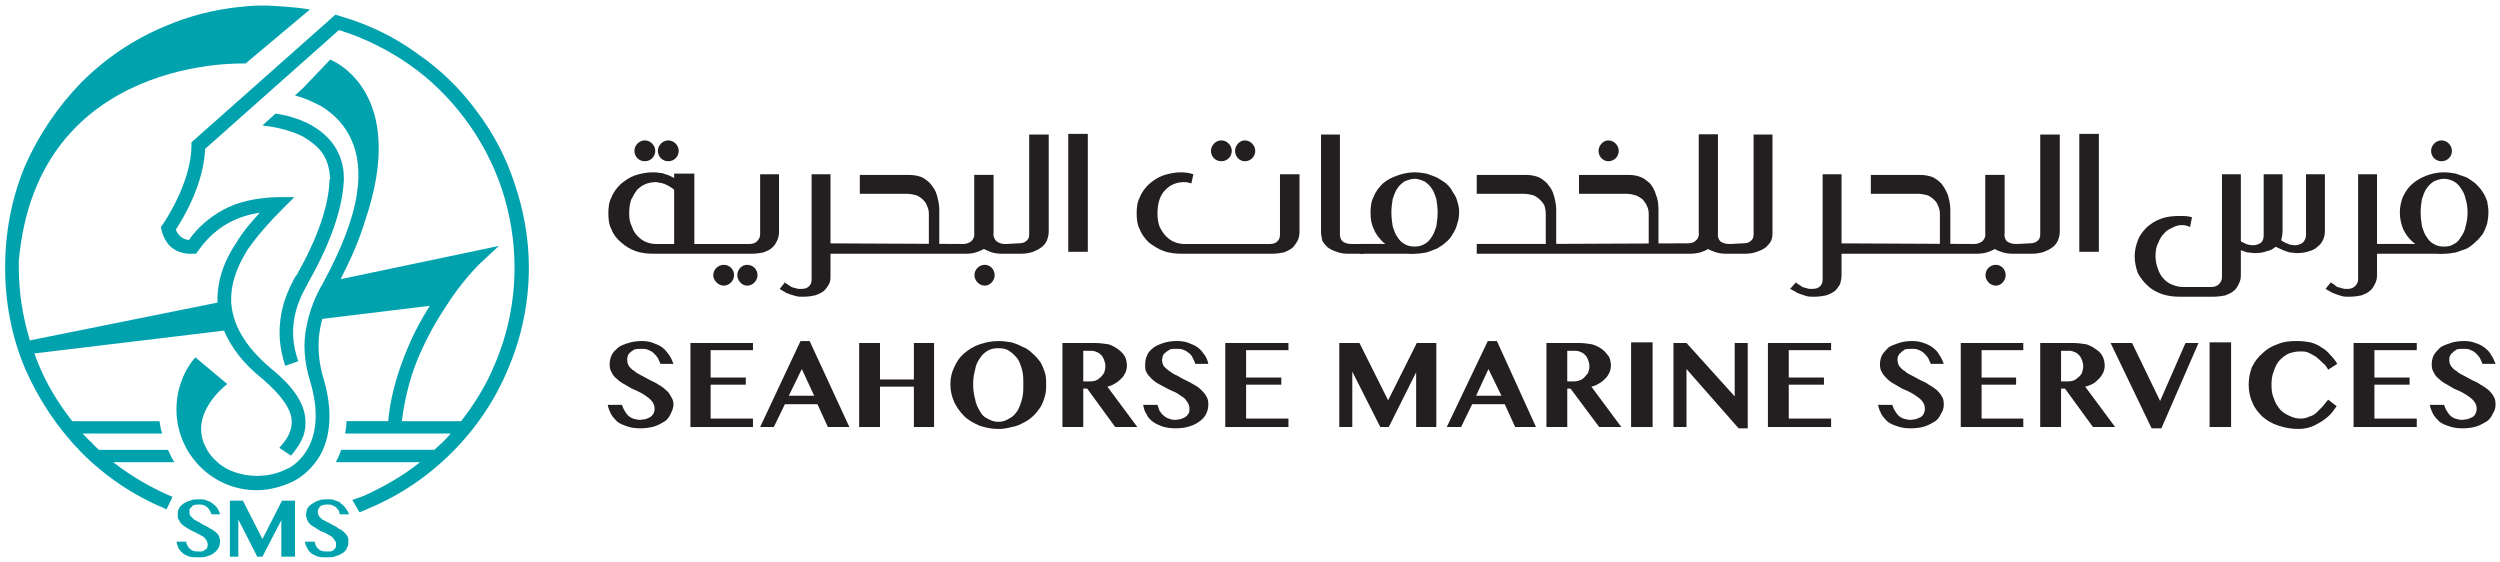 <?xml version="1.0" encoding="utf-8"?>
<!-- Generator: Adobe Illustrator 16.0.0, SVG Export Plug-In . SVG Version: 6.00 Build 0)  -->
<!DOCTYPE svg PUBLIC "-//W3C//DTD SVG 1.1//EN" "http://www.w3.org/Graphics/SVG/1.1/DTD/svg11.dtd">
<svg version="1.1" id="Layer_1" xmlns="http://www.w3.org/2000/svg" xmlns:xlink="http://www.w3.org/1999/xlink" x="0px" y="0px"
	 width="240.004px" height="53.975px" viewBox="0 0 240.004 53.975" enable-background="new 0 0 240.004 53.975"
	 xml:space="preserve">
<g>
	<g>
		<path fill="#231F20" d="M61.467,41.12c-0.5,0-0.938-0.063-1.251-0.188c-0.376-0.124-0.688-0.249-0.938-0.437
			c-0.25-0.251-0.438-0.438-0.625-0.752c-0.125-0.25-0.25-0.562-0.313-0.875h1.375c0.063,0.188,0.125,0.376,0.251,0.563
			c0.063,0.124,0.188,0.312,0.313,0.438c0.125,0.125,0.313,0.25,0.5,0.313c0.188,0.063,0.438,0.125,0.688,0.125
			c0.125,0,0.313-0.063,0.5-0.063c0.125-0.063,0.313-0.125,0.438-0.188s0.188-0.188,0.313-0.313
			c0.063-0.125,0.125-0.312,0.125-0.499c0-0.251-0.063-0.438-0.188-0.626s-0.313-0.376-0.5-0.501s-0.438-0.312-0.688-0.437
			c-0.251-0.126-0.5-0.251-0.813-0.376c-0.251-0.125-0.501-0.313-0.752-0.438c-0.25-0.124-0.5-0.313-0.688-0.5
			c-0.25-0.188-0.375-0.376-0.5-0.626c-0.125-0.188-0.188-0.437-0.188-0.75c0-0.313,0.063-0.626,0.188-0.876
			c0.125-0.313,0.375-0.5,0.625-0.75c0.251-0.188,0.563-0.313,1-0.438c0.376-0.125,0.814-0.188,1.314-0.188
			c0.375,0,0.75,0.063,1.063,0.188c0.313,0.126,0.625,0.251,0.876,0.438s0.438,0.437,0.626,0.688
			c0.188,0.25,0.313,0.563,0.438,0.876h-1.251c-0.063-0.188-0.187-0.375-0.25-0.563c-0.125-0.188-0.251-0.313-0.376-0.438
			c-0.125-0.126-0.313-0.251-0.5-0.313c-0.188-0.125-0.438-0.125-0.688-0.125s-0.5,0-0.688,0.063
			c-0.188,0.124-0.313,0.188-0.438,0.312c-0.063,0.063-0.188,0.188-0.188,0.313c-0.063,0.125-0.063,0.25-0.063,0.376
			c0,0.25,0.063,0.438,0.188,0.624c0.125,0.127,0.251,0.313,0.501,0.438c0.188,0.188,0.438,0.313,0.688,0.438
			c0.25,0.126,0.563,0.313,0.813,0.438c0.25,0.124,0.563,0.251,0.814,0.437c0.249,0.126,0.5,0.313,0.688,0.501
			c0.25,0.188,0.375,0.376,0.5,0.625c0.125,0.188,0.25,0.438,0.25,0.751c0,0.313-0.125,0.626-0.25,0.875
			c-0.125,0.313-0.313,0.563-0.563,0.752c-0.313,0.187-0.625,0.375-1.002,0.499C62.405,41.057,61.967,41.12,61.467,41.12z"/>
		<polygon fill="#231F20" points="72.286,32.927 72.286,33.616 68.221,33.616 68.221,36.243 71.598,36.243 71.598,36.929 
			68.221,36.929 68.221,40.182 72.286,40.182 72.286,40.995 66.283,40.995 66.283,32.927 		"/>
		<path fill="#231F20" d="M77.727,32.74l3.814,8.255h-2.063l-1.002-2.188h-3.126l-1.063,2.188h-1.313l3.876-8.255H77.727z
			 M75.726,37.993h2.438l-1.188-2.563L75.726,37.993z"/>
		<polygon fill="#231F20" points="84.482,37.118 84.482,40.995 82.481,40.995 82.481,32.927 84.482,32.927 84.482,36.43 
			87.733,36.43 87.733,32.927 89.672,32.927 89.672,40.995 87.733,40.995 87.733,37.118 		"/>
		<path fill="#231F20" d="M95.864,41.182c-0.688,0-1.251-0.125-1.813-0.312c-0.563-0.251-1.063-0.501-1.501-0.938
			c-0.375-0.376-0.688-0.813-0.938-1.313c-0.25-0.563-0.374-1.126-0.374-1.751c0-0.563,0.124-1.126,0.374-1.625
			c0.251-0.563,0.563-1.002,0.938-1.314c0.438-0.375,0.938-0.688,1.501-0.875c0.563-0.188,1.126-0.313,1.813-0.313
			c0.438,0,0.813,0.063,1.252,0.125c0.374,0.125,0.749,0.251,1.063,0.438c0.375,0.125,0.688,0.374,0.938,0.625
			c0.313,0.25,0.5,0.5,0.75,0.813c0.188,0.313,0.313,0.624,0.438,1c0.126,0.376,0.126,0.751,0.126,1.126
			c0,0.438,0,0.813-0.126,1.188c-0.124,0.438-0.25,0.751-0.438,1.064c-0.25,0.313-0.438,0.624-0.75,0.875
			c-0.25,0.25-0.563,0.438-0.938,0.625c-0.313,0.188-0.688,0.313-1.063,0.375C96.676,41.12,96.301,41.182,95.864,41.182z
			 M95.864,40.496c0.375,0,0.75-0.126,1.001-0.313c0.312-0.125,0.563-0.375,0.813-0.75c0.187-0.313,0.313-0.688,0.438-1.126
			s0.125-0.876,0.125-1.438c0-0.5,0-0.938-0.125-1.376s-0.251-0.813-0.438-1.063c-0.251-0.313-0.502-0.563-0.813-0.751
			c-0.251-0.187-0.626-0.249-1.001-0.249c-0.438,0-0.75,0.063-1.063,0.249c-0.313,0.188-0.564,0.438-0.751,0.751
			c-0.188,0.251-0.376,0.626-0.438,1.063c-0.124,0.438-0.187,0.876-0.187,1.376c0,0.563,0.063,1.001,0.187,1.438
			c0.063,0.438,0.251,0.813,0.438,1.126c0.187,0.375,0.438,0.625,0.751,0.75C95.114,40.37,95.426,40.496,95.864,40.496z"/>
		<path fill="#231F20" d="M101.993,32.927h3.064c0.5,0,0.938,0.063,1.377,0.126c0.374,0.125,0.687,0.313,0.938,0.5
			c0.25,0.188,0.5,0.438,0.625,0.688s0.188,0.563,0.188,0.875c0,0.25-0.063,0.438-0.125,0.626c-0.125,0.25-0.25,0.438-0.375,0.563
			c-0.188,0.188-0.375,0.374-0.625,0.5c-0.188,0.124-0.438,0.25-0.751,0.313l2.876,3.877h-2.125l-2.689-3.689h-0.376v3.689h-2.001
			V32.927z M103.994,36.617h0.438c0.25,0,0.438,0,0.688-0.063c0.188-0.062,0.375-0.187,0.5-0.312
			c0.188-0.125,0.25-0.313,0.376-0.438c0.062-0.188,0.124-0.438,0.124-0.626c0-0.249-0.063-0.437-0.124-0.624
			c-0.063-0.126-0.126-0.313-0.251-0.438s-0.25-0.251-0.438-0.313c-0.125-0.061-0.313-0.125-0.5-0.125h-0.813V36.617z"/>
		<path fill="#231F20" d="M112.874,41.12c-0.5,0-0.938-0.063-1.313-0.188c-0.313-0.124-0.625-0.249-0.875-0.437
			c-0.313-0.251-0.5-0.438-0.626-0.752c-0.188-0.25-0.25-0.562-0.313-0.875h1.376c0.063,0.188,0.125,0.376,0.188,0.563
			c0.125,0.124,0.188,0.312,0.375,0.438c0.125,0.125,0.313,0.25,0.501,0.313c0.187,0.063,0.375,0.125,0.625,0.125
			c0.188,0,0.376-0.063,0.501-0.063c0.188-0.063,0.313-0.125,0.438-0.188s0.25-0.188,0.313-0.313
			c0.125-0.125,0.125-0.312,0.125-0.499c0-0.251-0.063-0.438-0.188-0.626s-0.25-0.376-0.438-0.501
			c-0.249-0.125-0.438-0.312-0.688-0.437c-0.312-0.126-0.563-0.251-0.812-0.376c-0.251-0.125-0.563-0.313-0.813-0.438
			c-0.25-0.124-0.5-0.313-0.688-0.5c-0.188-0.188-0.375-0.376-0.501-0.626c-0.124-0.188-0.124-0.437-0.124-0.75
			c0-0.313,0.063-0.626,0.187-0.876c0.125-0.313,0.313-0.5,0.626-0.75c0.25-0.188,0.563-0.313,0.938-0.438
			c0.376-0.125,0.813-0.188,1.313-0.188c0.438,0,0.813,0.063,1.126,0.188c0.313,0.126,0.625,0.251,0.875,0.438
			s0.438,0.437,0.626,0.688c0.188,0.25,0.312,0.563,0.375,0.876h-1.251c-0.063-0.188-0.125-0.375-0.25-0.563
			c-0.063-0.188-0.188-0.313-0.313-0.438c-0.188-0.126-0.313-0.251-0.5-0.313c-0.25-0.125-0.438-0.125-0.751-0.125
			c-0.25,0-0.438,0-0.626,0.063c-0.187,0.124-0.313,0.188-0.438,0.312c-0.125,0.063-0.188,0.188-0.25,0.313
			c0,0.125-0.063,0.25-0.063,0.376c0,0.25,0.063,0.438,0.188,0.624c0.125,0.127,0.313,0.313,0.5,0.438
			c0.251,0.188,0.438,0.313,0.751,0.438c0.251,0.126,0.501,0.313,0.813,0.438c0.25,0.124,0.5,0.251,0.813,0.437
			c0.25,0.126,0.5,0.313,0.688,0.501c0.188,0.188,0.376,0.376,0.502,0.625c0.123,0.188,0.187,0.438,0.187,0.751
			c0,0.313-0.063,0.626-0.187,0.875c-0.126,0.313-0.377,0.563-0.627,0.752c-0.25,0.187-0.563,0.375-1,0.499
			C113.813,41.057,113.375,41.12,112.874,41.12z"/>
		<polygon fill="#231F20" points="123.694,32.927 123.694,33.616 119.628,33.616 119.628,36.243 123.006,36.243 123.006,36.929 
			119.628,36.929 119.628,40.182 123.694,40.182 123.694,40.995 117.627,40.995 117.627,32.927 		"/>
		<polygon fill="#231F20" points="128.573,32.927 130.51,32.927 133.262,38.431 136.014,32.927 137.89,32.927 137.89,40.995 
			135.952,40.995 135.952,35.742 133.325,40.995 132.512,40.995 129.823,35.679 129.823,40.995 128.573,40.995 		"/>
		<path fill="#231F20" d="M143.707,32.74l3.752,8.255h-2.001l-1-2.188h-3.127l-1.064,2.188h-1.375l3.939-8.255H143.707z
			 M141.706,37.993h2.438l-1.251-2.563L141.706,37.993z"/>
		<path fill="#231F20" d="M148.459,32.927h3.063c0.501,0,0.939,0.063,1.313,0.126c0.438,0.125,0.752,0.313,1.002,0.5
			c0.25,0.188,0.438,0.438,0.625,0.688c0.125,0.25,0.188,0.563,0.188,0.875c0,0.25-0.063,0.438-0.125,0.626
			c-0.126,0.25-0.249,0.438-0.375,0.563c-0.188,0.188-0.375,0.374-0.626,0.5c-0.188,0.124-0.438,0.25-0.751,0.313l2.877,3.877
			h-2.126l-2.751-3.689h-0.313v3.689h-2.001V32.927z M150.46,36.617h0.438c0.25,0,0.437,0,0.624-0.063
			c0.251-0.062,0.438-0.187,0.563-0.312s0.251-0.313,0.376-0.438c0.063-0.188,0.125-0.438,0.125-0.626
			c0-0.249-0.063-0.437-0.125-0.624c-0.063-0.126-0.125-0.313-0.251-0.438c-0.125-0.125-0.25-0.251-0.438-0.313
			c-0.125-0.061-0.312-0.125-0.5-0.125h-0.813V36.617z"/>
		<rect x="156.589" y="32.865" fill="#231F20" width="2.063" height="8.13"/>
		<polygon fill="#231F20" points="160.655,32.927 161.906,32.927 166.534,38.055 166.534,32.927 167.785,32.927 167.785,41.12 
			166.909,41.12 161.906,35.429 161.906,40.995 160.655,40.995 		"/>
		<polygon fill="#231F20" points="175.789,32.927 175.789,33.616 171.724,33.616 171.724,36.243 175.102,36.243 175.102,36.929 
			171.724,36.929 171.724,40.182 175.789,40.182 175.789,40.995 169.723,40.995 169.723,32.927 		"/>
		<path fill="#231F20" d="M183.419,41.12c-0.5,0-0.876-0.063-1.251-0.188c-0.374-0.124-0.688-0.249-0.938-0.437
			c-0.251-0.251-0.438-0.438-0.626-0.752c-0.125-0.25-0.249-0.562-0.312-0.875h1.374c0.063,0.188,0.127,0.376,0.251,0.563
			c0.062,0.124,0.188,0.312,0.313,0.438c0.125,0.125,0.313,0.25,0.501,0.313c0.188,0.063,0.437,0.125,0.688,0.125
			c0.188,0,0.313-0.063,0.5-0.063c0.126-0.063,0.313-0.125,0.438-0.188s0.249-0.188,0.312-0.313
			c0.063-0.125,0.125-0.312,0.125-0.499c0-0.251-0.063-0.438-0.188-0.626c-0.124-0.188-0.312-0.376-0.5-0.501
			c-0.188-0.125-0.438-0.312-0.688-0.437c-0.251-0.126-0.5-0.251-0.813-0.376c-0.25-0.125-0.5-0.313-0.75-0.438
			c-0.25-0.124-0.5-0.313-0.688-0.5c-0.188-0.188-0.376-0.376-0.501-0.626c-0.125-0.188-0.188-0.437-0.188-0.75
			c0-0.313,0.063-0.626,0.188-0.876c0.188-0.313,0.375-0.5,0.626-0.75c0.25-0.188,0.625-0.313,1-0.438
			c0.376-0.125,0.813-0.188,1.313-0.188c0.376,0,0.751,0.063,1.063,0.188c0.376,0.126,0.626,0.251,0.877,0.438
			c0.25,0.188,0.499,0.437,0.624,0.688c0.188,0.25,0.313,0.563,0.438,0.876h-1.251c-0.063-0.188-0.188-0.375-0.25-0.563
			c-0.125-0.188-0.25-0.313-0.376-0.438c-0.125-0.126-0.312-0.251-0.499-0.313c-0.188-0.125-0.438-0.125-0.688-0.125
			c-0.251,0-0.5,0-0.688,0.063c-0.125,0.124-0.313,0.188-0.375,0.312c-0.126,0.063-0.188,0.188-0.251,0.313s-0.063,0.25-0.063,0.376
			c0,0.25,0.063,0.438,0.188,0.624c0.126,0.127,0.25,0.313,0.501,0.438c0.188,0.188,0.437,0.313,0.688,0.438
			c0.25,0.126,0.563,0.313,0.813,0.438c0.312,0.124,0.563,0.251,0.813,0.437c0.25,0.126,0.5,0.313,0.751,0.501
			c0.187,0.188,0.374,0.376,0.5,0.625c0.125,0.188,0.188,0.438,0.188,0.751c0,0.313-0.063,0.626-0.25,0.875
			c-0.126,0.313-0.313,0.563-0.563,0.752c-0.313,0.187-0.626,0.375-1.002,0.499C184.42,41.057,183.919,41.12,183.419,41.12z"/>
		<polygon fill="#231F20" points="194.239,32.927 194.239,33.616 190.237,33.616 190.237,36.243 193.55,36.243 193.55,36.929 
			190.237,36.929 190.237,40.182 194.239,40.182 194.239,40.995 188.235,40.995 188.235,32.927 		"/>
		<path fill="#231F20" d="M195.865,32.927h3.063c0.501,0,1.002,0.063,1.376,0.126c0.376,0.125,0.688,0.313,0.939,0.5
			c0.313,0.188,0.499,0.438,0.624,0.688c0.126,0.25,0.188,0.563,0.188,0.875c0,0.25-0.063,0.438-0.126,0.626
			c-0.125,0.25-0.249,0.438-0.374,0.563c-0.188,0.188-0.375,0.374-0.563,0.5c-0.25,0.124-0.499,0.25-0.813,0.313l2.877,3.877h-2.127
			l-2.689-3.689h-0.375v3.689h-2.001V32.927z M197.866,36.617h0.438c0.25,0,0.438,0,0.688-0.063
			c0.187-0.062,0.374-0.187,0.499-0.312c0.188-0.125,0.313-0.313,0.376-0.438c0.063-0.188,0.125-0.438,0.125-0.626
			c0-0.249-0.063-0.437-0.125-0.624c-0.063-0.126-0.126-0.313-0.251-0.438s-0.25-0.251-0.438-0.313
			c-0.124-0.061-0.313-0.125-0.5-0.125h-0.813V36.617z"/>
		<polygon fill="#231F20" points="204.682,32.927 207.373,38.494 209.811,32.927 211.062,32.927 207.498,41.12 206.559,41.12 
			202.619,32.927 		"/>
		<rect x="212.125" y="32.865" fill="#231F20" width="2.064" height="8.13"/>
		<path fill="#231F20" d="M218.066,36.929c0,0.563,0.063,1.002,0.251,1.377c0.125,0.438,0.375,0.75,0.626,1.063
			c0.25,0.249,0.562,0.438,0.875,0.563c0.375,0.188,0.688,0.25,1.063,0.25c0.313,0,0.563-0.063,0.813-0.188
			c0.249-0.063,0.5-0.188,0.688-0.376c0.188-0.187,0.375-0.374,0.563-0.563c0.188-0.25,0.375-0.438,0.563-0.688l0.812,0.625
			c-0.188,0.251-0.375,0.563-0.625,0.813c-0.251,0.25-0.563,0.5-0.876,0.688c-0.313,0.188-0.625,0.375-1,0.499
			c-0.375,0.125-0.751,0.188-1.189,0.188c-0.687,0-1.313-0.125-1.875-0.312c-0.626-0.188-1.127-0.501-1.563-0.876
			c-0.375-0.376-0.751-0.813-0.938-1.313c-0.251-0.501-0.376-1.126-0.376-1.752c0-0.624,0.125-1.188,0.313-1.687
			c0.249-0.501,0.562-0.939,1-1.314c0.374-0.375,0.875-0.688,1.438-0.875c0.563-0.251,1.188-0.313,1.877-0.313
			c0.499,0,0.938,0.063,1.313,0.125c0.375,0.125,0.75,0.251,1.063,0.501c0.313,0.188,0.562,0.374,0.813,0.688
			c0.25,0.25,0.5,0.563,0.688,0.876l-0.875,0.563c-0.127-0.249-0.313-0.5-0.563-0.688c-0.188-0.188-0.376-0.376-0.626-0.563
			c-0.188-0.125-0.438-0.25-0.688-0.376c-0.25-0.125-0.501-0.125-0.813-0.125c-0.376,0-0.688,0.063-1.063,0.188
			c-0.313,0.125-0.626,0.375-0.875,0.626c-0.25,0.25-0.438,0.624-0.563,1C218.128,35.992,218.066,36.43,218.066,36.929z"/>
		<polygon fill="#231F20" points="232.013,32.927 232.013,33.616 227.947,33.616 227.947,36.243 231.325,36.243 231.325,36.929 
			227.947,36.929 227.947,40.182 232.013,40.182 232.013,40.995 225.947,40.995 225.947,32.927 		"/>
		<path fill="#231F20" d="M236.391,41.12c-0.501,0-0.876-0.063-1.252-0.188c-0.376-0.124-0.688-0.249-0.938-0.437
			c-0.25-0.251-0.438-0.438-0.626-0.752c-0.124-0.25-0.249-0.562-0.312-0.875h1.375c0.063,0.188,0.124,0.376,0.251,0.563
			c0.063,0.124,0.187,0.312,0.312,0.438c0.125,0.125,0.313,0.25,0.501,0.313s0.438,0.125,0.688,0.125
			c0.124,0,0.312-0.063,0.499-0.063c0.126-0.063,0.313-0.125,0.438-0.188s0.25-0.188,0.313-0.313
			c0.063-0.125,0.123-0.312,0.123-0.499c0-0.251-0.061-0.438-0.187-0.626c-0.125-0.188-0.313-0.376-0.5-0.501
			c-0.188-0.125-0.438-0.312-0.688-0.437c-0.25-0.126-0.501-0.251-0.813-0.376c-0.251-0.125-0.501-0.313-0.75-0.438
			c-0.251-0.124-0.501-0.313-0.688-0.5c-0.251-0.188-0.376-0.376-0.501-0.626c-0.124-0.188-0.187-0.437-0.187-0.75
			c0-0.313,0.063-0.626,0.187-0.876c0.188-0.313,0.376-0.5,0.626-0.75c0.25-0.188,0.626-0.313,1-0.438
			c0.376-0.125,0.813-0.188,1.313-0.188c0.375,0,0.751,0.063,1.064,0.188c0.374,0.126,0.624,0.251,0.875,0.438
			c0.25,0.188,0.5,0.437,0.626,0.688c0.186,0.25,0.312,0.563,0.437,0.876h-1.251c-0.063-0.188-0.188-0.375-0.25-0.563
			c-0.125-0.188-0.249-0.313-0.374-0.438c-0.126-0.126-0.313-0.251-0.501-0.313c-0.188-0.125-0.438-0.125-0.688-0.125
			c-0.251,0-0.5,0-0.688,0.063c-0.125,0.124-0.313,0.188-0.375,0.312c-0.126,0.063-0.188,0.188-0.251,0.313s-0.063,0.25-0.063,0.376
			c0,0.25,0.063,0.438,0.188,0.624c0.126,0.127,0.251,0.313,0.501,0.438c0.188,0.188,0.437,0.313,0.688,0.438
			c0.25,0.126,0.563,0.313,0.813,0.438c0.313,0.124,0.563,0.251,0.813,0.437c0.25,0.126,0.501,0.313,0.751,0.501
			c0.188,0.188,0.376,0.376,0.5,0.625c0.125,0.188,0.188,0.438,0.188,0.751c0,0.313-0.063,0.626-0.251,0.875
			c-0.123,0.313-0.312,0.563-0.562,0.752c-0.313,0.187-0.626,0.375-1.002,0.499C237.391,41.057,236.89,41.12,236.391,41.12z"/>
		<path fill="#231F20" d="M186.233,23.485v-2.939c0-0.313-0.063-0.563-0.188-0.814c-0.063-0.25-0.249-0.437-0.437-0.624
			c-0.188-0.125-0.376-0.313-0.626-0.376c-0.251-0.063-0.563-0.125-0.813-0.125h-4.565v-1.813h4.754c0.374,0,0.75,0.063,1.125,0.188
			c0.313,0.125,0.625,0.375,0.876,0.626c0.25,0.312,0.438,0.624,0.625,1.063c0.126,0.438,0.251,0.938,0.251,1.438v3.378H186.233z"/>
		<path fill="#231F20" d="M158.279,23.485v-2.939c0-0.313-0.063-0.563-0.188-0.814c-0.124-0.25-0.25-0.437-0.438-0.624
			c-0.188-0.125-0.438-0.313-0.688-0.376c-0.25-0.063-0.501-0.125-0.813-0.125h-4.565v-1.813h4.816c0.375,0,0.749,0.063,1.063,0.188
			c0.375,0.125,0.625,0.375,0.938,0.626c0.249,0.312,0.438,0.624,0.563,1.063c0.188,0.438,0.25,0.938,0.25,1.438v3.378H158.279z"/>
		<path fill="#231F20" d="M148.397,23.485v-2.939c0-0.313-0.063-0.563-0.125-0.814c-0.125-0.25-0.313-0.437-0.5-0.624
			c-0.188-0.125-0.375-0.313-0.625-0.376c-0.251-0.063-0.563-0.125-0.813-0.125h-4.565v-1.813h4.754c0.374,0,0.75,0.063,1.125,0.188
			c0.313,0.125,0.625,0.375,0.875,0.626c0.25,0.312,0.5,0.624,0.625,1.063s0.251,0.938,0.251,1.438v3.378H148.397z"/>
		<rect x="199.617" y="12.853" fill="#231F20" width="1.877" height="11.319"/>
		<path fill="#231F20" d="M234.639,24.36c-0.625,0-1.188-0.125-1.688-0.313c-0.5-0.188-0.938-0.499-1.313-0.813
			c-0.438-0.375-0.688-0.751-0.938-1.25c-0.187-0.501-0.312-1.002-0.312-1.564s0.125-1.125,0.312-1.563
			c0.251-0.5,0.501-0.876,0.938-1.25c0.376-0.313,0.813-0.563,1.313-0.751c0.501-0.188,1.063-0.313,1.688-0.313
			c0.375,0,0.75,0.063,1.126,0.125c0.376,0.126,0.688,0.251,1.063,0.376c0.313,0.188,0.563,0.376,0.814,0.563
			c0.25,0.249,0.499,0.5,0.687,0.813c0.188,0.25,0.313,0.563,0.438,0.876c0.063,0.375,0.125,0.688,0.125,1.063
			c0,0.438-0.063,0.813-0.125,1.126c-0.125,0.375-0.25,0.688-0.438,1c-0.188,0.251-0.437,0.563-0.687,0.751
			c-0.251,0.251-0.501,0.438-0.814,0.625c-0.375,0.125-0.687,0.25-1.063,0.376C235.389,24.297,235.014,24.36,234.639,24.36z
			 M234.639,23.671c0.375,0,0.688-0.062,0.938-0.25c0.313-0.124,0.5-0.375,0.687-0.688c0.188-0.251,0.376-0.625,0.438-1.001
			c0.125-0.438,0.188-0.876,0.188-1.313c0-0.5-0.063-0.938-0.188-1.313c-0.063-0.376-0.25-0.751-0.438-1.001
			c-0.187-0.313-0.374-0.5-0.687-0.688c-0.251-0.126-0.563-0.251-0.938-0.251s-0.688,0.125-1.001,0.251
			c-0.249,0.188-0.5,0.375-0.688,0.688c-0.188,0.25-0.313,0.625-0.438,1.001c-0.063,0.374-0.126,0.813-0.126,1.313
			c0,0.438,0.063,0.876,0.126,1.313c0.125,0.376,0.25,0.75,0.438,1.001c0.188,0.313,0.438,0.563,0.688,0.688
			C233.952,23.61,234.264,23.671,234.639,23.671z"/>
		<path fill="#231F20" d="M226.383,16.729h1.814v9.695c0,0.312-0.063,0.562-0.188,0.813c-0.125,0.25-0.25,0.5-0.499,0.688
			c-0.188,0.187-0.501,0.312-0.813,0.437c-0.313,0.063-0.75,0.125-1.188,0.125c-0.25,0-0.501,0-0.688-0.063
			c-0.187-0.063-0.437-0.125-0.563-0.188c-0.188-0.063-0.375-0.125-0.563-0.249c-0.124-0.063-0.313-0.189-0.438-0.251l0.5-0.626
			c0.063,0.063,0.188,0.126,0.313,0.188c0.063,0.063,0.188,0.188,0.313,0.25c0.188,0.063,0.313,0.063,0.437,0.125
			c0.188,0.063,0.313,0.063,0.501,0.063c0.313,0,0.563-0.063,0.751-0.25c0.187-0.188,0.312-0.376,0.312-0.688V16.729z"/>
		<path fill="#231F20" d="M174.976,16.729h1.814v9.695c0,0.312-0.063,0.562-0.125,0.813c-0.126,0.25-0.313,0.5-0.501,0.688
			c-0.251,0.187-0.5,0.312-0.875,0.437c-0.313,0.063-0.688,0.125-1.126,0.125c-0.25,0-0.501,0-0.751-0.063
			c-0.188-0.063-0.374-0.125-0.563-0.188c-0.188-0.063-0.375-0.125-0.5-0.249c-0.188-0.063-0.313-0.189-0.501-0.251l0.563-0.626
			c0.063,0.063,0.125,0.126,0.25,0.188s0.251,0.188,0.376,0.25c0.124,0.063,0.249,0.063,0.437,0.125
			c0.126,0.063,0.313,0.063,0.438,0.063c0.375,0,0.626-0.063,0.813-0.25c0.188-0.188,0.25-0.376,0.25-0.688V16.729z"/>
		<path fill="#231F20" d="M221.381,16.729h1.813v5.442c0,0.312-0.063,0.625-0.188,0.875c-0.125,0.251-0.251,0.438-0.501,0.625
			c-0.188,0.188-0.499,0.375-0.813,0.438c-0.313,0.126-0.751,0.188-1.188,0.188c-0.251,0-0.501-0.063-0.688-0.063
			c-0.188-0.063-0.438-0.126-0.563-0.188c-0.188-0.063-0.375-0.188-0.563-0.25c-0.125-0.063-0.313-0.187-0.438-0.249l0.501-0.688
			c0.063,0.063,0.188,0.188,0.312,0.25c0.063,0.063,0.188,0.125,0.313,0.188c0.188,0.062,0.313,0.124,0.438,0.188
			c0.188,0,0.313,0.063,0.5,0.063c0.312,0,0.563-0.126,0.75-0.25c0.188-0.188,0.313-0.438,0.313-0.689V16.729z"/>
		<path fill="#231F20" d="M217.316,16.729h1.813v5.442c0,0.312-0.063,0.625-0.125,0.875c-0.124,0.251-0.312,0.438-0.499,0.625
			c-0.251,0.188-0.501,0.375-0.877,0.438c-0.312,0.126-0.688,0.188-1.125,0.188c-0.312,0-0.5-0.063-0.75-0.063
			c-0.188-0.063-0.376-0.126-0.563-0.188s-0.374-0.188-0.499-0.25c-0.188-0.063-0.313-0.187-0.501-0.249l0.563-0.688
			c0.063,0.063,0.124,0.188,0.249,0.25s0.251,0.125,0.375,0.188c0.126,0.062,0.251,0.124,0.438,0.188
			c0.125,0,0.313,0.063,0.438,0.063c0.374,0,0.625-0.126,0.813-0.25c0.188-0.188,0.25-0.438,0.25-0.689V16.729z"/>
		<path fill="#231F20" d="M209.31,28.487c-0.625,0-1.188-0.063-1.75-0.25c-0.501-0.188-1.001-0.438-1.377-0.813
			c-0.374-0.313-0.688-0.751-0.938-1.188c-0.188-0.5-0.313-1.063-0.313-1.626c0-0.563,0.126-1.063,0.313-1.563
			s0.501-0.875,0.875-1.251c0.375-0.313,0.813-0.625,1.377-0.813c0.5-0.188,1.125-0.249,1.75-0.249c0.438,0,0.814,0,1.189,0.124
			l-0.188,0.938c-0.251-0.125-0.501-0.188-0.751-0.188c-0.313,0-0.625,0.063-0.938,0.25c-0.313,0.126-0.625,0.313-0.813,0.563
			c-0.249,0.251-0.437,0.563-0.563,0.938c-0.188,0.313-0.25,0.75-0.25,1.251s0.125,0.938,0.25,1.251
			c0.126,0.375,0.313,0.688,0.563,0.938c0.251,0.25,0.501,0.438,0.876,0.563c0.313,0.125,0.625,0.188,0.938,0.188h2.688
			c0.313,0,0.563-0.063,0.751-0.25c0.188-0.188,0.313-0.376,0.313-0.688v-9.882h1.813v9.695c0,0.312-0.063,0.562-0.188,0.813
			c-0.124,0.25-0.249,0.5-0.5,0.688c-0.188,0.187-0.5,0.312-0.813,0.437c-0.312,0.063-0.75,0.125-1.188,0.125H209.31z"/>
		<path fill="#231F20" d="M113.5,24.36c-0.625,0-1.252-0.063-1.752-0.251c-0.563-0.188-1-0.499-1.438-0.812
			c-0.375-0.376-0.688-0.752-0.876-1.251c-0.25-0.438-0.313-1.002-0.313-1.563c0-0.563,0.063-1.127,0.313-1.563
			c0.188-0.501,0.501-0.877,0.876-1.251c0.375-0.313,0.813-0.626,1.313-0.813c0.563-0.188,1.127-0.313,1.752-0.313
			c0.438,0,0.813,0.063,1.188,0.188l-0.188,0.877c-0.188-0.063-0.438-0.125-0.688-0.125c-0.375,0-0.688,0.063-1,0.188
			c-0.314,0.125-0.563,0.312-0.814,0.562c-0.25,0.251-0.438,0.563-0.563,0.939c-0.125,0.374-0.188,0.813-0.188,1.313
			c0,0.499,0.063,0.875,0.188,1.25c0.188,0.376,0.375,0.688,0.625,0.938c0.251,0.25,0.501,0.438,0.814,0.563
			c0.313,0.125,0.625,0.188,1,0.188h8.13c0.313,0,0.563-0.063,0.751-0.25s0.25-0.375,0.25-0.688v-5.754h1.875v5.566
			c0,0.25-0.062,0.563-0.186,0.813c-0.126,0.25-0.314,0.501-0.502,0.688c-0.25,0.188-0.5,0.313-0.813,0.438
			c-0.375,0.063-0.75,0.125-1.188,0.125H113.5z"/>
		<path fill="#231F20" d="M62.78,24.36c-0.625,0-1.25-0.063-1.75-0.251c-0.563-0.188-1.001-0.499-1.377-0.812
			c-0.438-0.376-0.75-0.752-0.938-1.251c-0.25-0.438-0.313-1.002-0.313-1.563c0-0.563,0.063-1.127,0.313-1.563
			c0.188-0.501,0.5-0.877,0.876-1.251c0.375-0.313,0.813-0.626,1.313-0.813c0.563-0.188,1.125-0.313,1.813-0.313
			c0.376,0,0.813,0.063,1.127,0.188l-0.125,0.877c-0.251-0.063-0.5-0.125-0.751-0.125c-0.313,0-0.688,0.063-1.001,0.188
			s-0.563,0.312-0.813,0.562c-0.188,0.251-0.376,0.563-0.563,0.939c-0.125,0.374-0.188,0.813-0.188,1.313
			c0,0.499,0.063,0.875,0.251,1.25c0.124,0.376,0.313,0.688,0.562,0.938c0.251,0.25,0.501,0.438,0.813,0.563
			s0.625,0.188,1.001,0.188h8.881c0.313,0,0.563-0.063,0.75-0.25c0.188-0.188,0.313-0.375,0.313-0.688v-5.754h1.813v5.566
			c0,0.25-0.063,0.563-0.188,0.813s-0.25,0.501-0.5,0.688c-0.188,0.188-0.5,0.313-0.813,0.438c-0.312,0.063-0.749,0.125-1.188,0.125
			H62.78z"/>
		<path fill="#231F20" d="M193.3,24.36c-0.5,0-0.875-0.063-1.188-0.188c-0.374-0.126-0.625-0.251-0.875-0.438
			c-0.188-0.187-0.376-0.375-0.5-0.625c-0.063-0.313-0.126-0.563-0.126-0.876v-5.44h1.814v5.69c0,0.251,0.063,0.501,0.25,0.688
			c0.188,0.126,0.438,0.25,0.813,0.25h0.188l1.188-0.063c0.313,0,0.563-0.062,0.751-0.25c0.188-0.125,0.25-0.375,0.25-0.626v-9.568
			h1.876v9.318c0,0.313-0.063,0.563-0.187,0.876c-0.127,0.25-0.251,0.438-0.501,0.625c-0.25,0.188-0.501,0.313-0.813,0.438
			c-0.375,0.125-0.75,0.188-1.188,0.188h-1.563H193.3z"/>
		<path fill="#231F20" d="M165.721,24.36c-0.438,0-0.813-0.063-1.127-0.188c-0.374-0.126-0.625-0.251-0.875-0.438
			c-0.188-0.187-0.375-0.375-0.501-0.625c-0.062-0.313-0.125-0.563-0.125-0.876v-9.318h1.814v9.568c0,0.251,0.063,0.501,0.25,0.688
			c0.188,0.126,0.438,0.25,0.813,0.25h0.188l1.188-0.063c0.313,0,0.563-0.062,0.751-0.25c0.188-0.125,0.251-0.375,0.251-0.626
			v-9.568h1.813v9.318c0,0.313,0,0.563-0.127,0.876c-0.123,0.25-0.312,0.438-0.499,0.625c-0.25,0.188-0.501,0.313-0.875,0.438
			c-0.313,0.125-0.688,0.188-1.127,0.188h-1.563H165.721z"/>
		<path fill="#231F20" d="M129.885,23.421h-0.188c-0.375,0-0.625-0.124-0.813-0.25c-0.188-0.188-0.25-0.438-0.25-0.688v-9.568
			h-1.814v9.318c0,0.313,0.063,0.563,0.125,0.876c0.125,0.25,0.313,0.438,0.5,0.625c0.251,0.188,0.501,0.313,0.877,0.438
			c0.313,0.125,0.688,0.188,1.125,0.188h1.502v-0.938H129.885z"/>
		<path fill="#231F20" d="M141.768,23.421h5.754l14.509-0.063c0.313,0,0.563-0.062,0.751-0.25c0.187-0.125,0.312-0.375,0.312-0.626
			v-9.568h1.814v9.318c0,0.313-0.063,0.563-0.188,0.876c-0.126,0.25-0.251,0.438-0.5,0.625c-0.188,0.188-0.501,0.313-0.813,0.438
			c-0.313,0.125-0.75,0.188-1.188,0.188h-20.45V23.421z"/>
		<path fill="#231F20" d="M176.477,24.36h13.259c0.438,0,0.875-0.063,1.188-0.188c0.313-0.126,0.625-0.251,0.813-0.438
			c0.249-0.187,0.437-0.375,0.5-0.625c0.125-0.313,0.188-0.563,0.188-0.876v-5.44h-1.814v5.69c0,0.251-0.125,0.501-0.312,0.688
			c-0.188,0.126-0.438,0.25-0.751,0.25h-0.251l-13.384-0.063L176.477,24.36z"/>
		<polygon fill="#231F20" points="226.822,24.36 234.639,24.36 232.826,23.421 226.822,23.421 		"/>
		<path fill="#231F20" d="M135.827,24.36c-0.625,0-1.188-0.125-1.688-0.313c-0.563-0.188-1.001-0.499-1.376-0.813
			c-0.375-0.375-0.688-0.751-0.875-1.25c-0.251-0.501-0.313-1.002-0.313-1.564s0.062-1.125,0.313-1.563
			c0.188-0.5,0.5-0.876,0.875-1.25c0.375-0.313,0.813-0.563,1.376-0.751c0.501-0.188,1.063-0.313,1.688-0.313
			c0.375,0,0.751,0.063,1.126,0.125c0.374,0.126,0.688,0.251,1.001,0.376c0.313,0.188,0.625,0.376,0.875,0.563
			c0.25,0.249,0.5,0.5,0.625,0.813c0.188,0.25,0.376,0.563,0.438,0.876c0.126,0.375,0.188,0.688,0.188,1.063
			c0,0.438-0.063,0.813-0.188,1.126c-0.062,0.375-0.25,0.688-0.438,1c-0.125,0.251-0.375,0.563-0.625,0.751
			c-0.25,0.251-0.563,0.438-0.875,0.625c-0.313,0.125-0.627,0.25-1.001,0.376C136.578,24.297,136.202,24.36,135.827,24.36z
			 M135.827,23.671c0.313,0,0.625-0.062,0.938-0.25c0.251-0.124,0.501-0.375,0.688-0.688c0.188-0.251,0.313-0.625,0.438-1.001
			c0.063-0.438,0.125-0.876,0.125-1.313c0-0.5-0.063-0.938-0.125-1.313c-0.125-0.376-0.25-0.751-0.438-1.001
			c-0.188-0.313-0.438-0.5-0.688-0.688c-0.313-0.126-0.625-0.251-0.938-0.251c-0.375,0-0.688,0.125-1,0.251
			c-0.25,0.188-0.501,0.375-0.688,0.688c-0.188,0.25-0.313,0.625-0.438,1.001c-0.063,0.374-0.125,0.813-0.125,1.313
			c0,0.438,0.062,0.876,0.125,1.313c0.124,0.376,0.25,0.75,0.438,1.001c0.188,0.313,0.438,0.563,0.688,0.688
			C135.139,23.61,135.452,23.671,135.827,23.671z"/>
		<polygon fill="#231F20" points="130.573,24.36 135.827,24.36 133.951,23.421 130.573,23.421 		"/>
		<path fill="#231F20" d="M235.389,14.478c0,0.563-0.437,1.001-1,1.001s-1-0.438-1-1.001c0-0.5,0.437-1,1-1
			S235.389,13.978,235.389,14.478z"/>
		<path fill="#231F20" d="M155.402,14.478c0,0.563-0.438,1.001-1.002,1.001c-0.499,0-0.938-0.438-0.938-1.001c0-0.5,0.438-1,0.938-1
			C154.963,13.478,155.402,13.978,155.402,14.478z"/>
		<path fill="#231F20" d="M118.252,14.478c0,0.563-0.438,1.001-1,1.001s-1-0.438-1-1.001c0-0.5,0.438-1,1-1
			S118.252,13.978,118.252,14.478z"/>
		<path fill="#231F20" d="M120.504,14.478c0,0.563-0.438,1.001-1,1.001c-0.5,0-0.938-0.438-0.938-1.001c0-0.5,0.438-1,0.938-1
			C120.067,13.478,120.504,13.978,120.504,14.478z"/>
		<path fill="#231F20" d="M62.905,14.478c0,0.563-0.438,1.001-1,1.001s-1-0.438-1-1.001c0-0.5,0.438-1,1-1
			S62.905,13.978,62.905,14.478z"/>
		<path fill="#231F20" d="M65.157,14.478c0,0.563-0.438,1.001-1,1.001s-1-0.438-1-1.001c0-0.5,0.438-1,1-1
			S65.157,13.978,65.157,14.478z"/>
		<path fill="#231F20" d="M70.473,26.424c0,0.499-0.438,1-1,1c-0.501,0-1.002-0.501-1.002-1c0-0.563,0.501-1.002,1.002-1.002
			C70.036,25.422,70.473,25.861,70.473,26.424z"/>
		<path fill="#231F20" d="M72.724,26.424c0,0.499-0.438,1-1.001,1c-0.5,0-0.938-0.501-0.938-1c0-0.563,0.438-1.002,0.938-1.002
			C72.287,25.422,72.724,25.861,72.724,26.424z"/>
		<path fill="#231F20" d="M192.55,26.424c0,0.499-0.438,1-0.938,1c-0.563,0-1.002-0.501-1.002-1c0-0.563,0.438-1.002,1.002-1.002
			C192.112,25.422,192.55,25.861,192.55,26.424z"/>
		<path fill="#231F20" d="M89.172,23.485v-2.939c0-0.313-0.063-0.563-0.188-0.814c-0.063-0.25-0.25-0.437-0.438-0.624
			c-0.188-0.125-0.375-0.313-0.626-0.376c-0.249-0.063-0.563-0.125-0.813-0.125h-4.564v-1.813h4.752
			c0.377,0,0.751,0.063,1.126,0.188c0.313,0.125,0.626,0.375,0.876,0.626c0.25,0.312,0.5,0.624,0.625,1.063s0.25,0.938,0.25,1.438
			v3.378H89.172z"/>
		<rect x="102.555" y="12.853" fill="#231F20" width="1.877" height="11.319"/>
		<path fill="#231F20" d="M77.915,16.729h1.814v9.695c0,0.312,0,0.562-0.125,0.813c-0.125,0.25-0.313,0.5-0.501,0.688
			c-0.249,0.187-0.501,0.312-0.875,0.437c-0.313,0.063-0.688,0.125-1.126,0.125c-0.251,0-0.5,0-0.688-0.063
			c-0.249-0.063-0.438-0.125-0.625-0.188s-0.375-0.125-0.501-0.249c-0.188-0.063-0.313-0.189-0.438-0.251l0.501-0.626
			c0.063,0.063,0.126,0.126,0.25,0.188c0.126,0.063,0.25,0.188,0.376,0.25c0.125,0.063,0.25,0.063,0.438,0.125
			c0.125,0.063,0.313,0.063,0.5,0.063c0.313,0,0.563-0.063,0.751-0.25c0.187-0.188,0.249-0.376,0.249-0.688V16.729z"/>
		<path fill="#231F20" d="M96.239,24.36c-0.5,0-0.875-0.063-1.188-0.188c-0.313-0.126-0.625-0.251-0.813-0.438
			c-0.25-0.187-0.438-0.375-0.501-0.625c-0.126-0.313-0.188-0.563-0.188-0.876v-5.44h1.814v5.69c0,0.251,0.125,0.501,0.313,0.688
			c0.188,0.126,0.438,0.25,0.751,0.25h0.249l1.126-0.063c0.313,0,0.563-0.062,0.751-0.25c0.188-0.125,0.25-0.375,0.25-0.626v-9.568
			h1.876v9.318c0,0.313-0.062,0.563-0.187,0.876c-0.126,0.25-0.251,0.438-0.502,0.625c-0.25,0.188-0.5,0.313-0.812,0.438
			c-0.376,0.125-0.751,0.188-1.188,0.188h-1.563H96.239z"/>
		<path fill="#231F20" d="M79.417,24.36h13.258c0.5,0,0.875-0.063,1.188-0.188c0.313-0.126,0.626-0.251,0.813-0.438
			c0.25-0.187,0.438-0.375,0.5-0.625c0.125-0.313,0.188-0.563,0.188-0.876v-5.44h-1.814v5.69c0,0.251-0.124,0.501-0.313,0.688
			c-0.188,0.126-0.438,0.25-0.75,0.25h-0.25l-13.383-0.063L79.417,24.36z"/>
		<path fill="#231F20" d="M95.489,26.424c0,0.499-0.438,1-0.938,1c-0.562,0-1.001-0.501-1.001-1c0-0.563,0.439-1.002,1.001-1.002
			C95.051,25.422,95.489,25.861,95.489,26.424z"/>
		<rect x="64.719" y="16.667" fill="#231F20" width="1.939" height="7.067"/>
		<path fill="#231F20" d="M63.282,16.604c0,0,1.563,0.125,2.25,1.313c0.688,1.189-0.438,0.626-0.438,0.626s-0.938-1-2.063-1.063
			L63.282,16.604z"/>
	</g>
	<g>
		<path fill="#00A2AE" d="M25.195,12.04c1,0.125,2.502,0.375,3.876,1.063c0.752,0.438,1.378,0.938,1.814,1.501
			c0.501,0.688,0.751,1.563,0.813,2.501v0.063l-0.063,0.063c-0.063,2.501-1.125,5.565-3.127,9.13l-0.188,0.25
			c-0.438,0.813-1.063,2.063-1.313,3.502c-0.313,1.688-0.188,3.314,0.375,5.003l1.251-0.438c-1.126-3.19-0.125-5.628,0.875-7.38
			l0.125-0.25c2.127-3.752,3.253-7.067,3.378-9.756v-0.125v-0.063c0-2.251-1.188-4.065-3.315-5.191
			c-1.125-0.563-2.251-0.875-3.252-1L25.195,12.04z"/>
		<path fill="#00A2AE" d="M49.397,17.606c-0.813-2.502-2.063-4.878-3.689-7.005c-1.563-2.126-3.44-3.94-5.629-5.441
			c-2.127-1.563-4.565-2.751-7.066-3.502l-0.813-0.25L18.377,13.666v0.313c0,3.627-2.751,7.567-2.751,7.567l-0.188,0.25l0.063,0.25
			c0,0.062,0.125,0.625,0.5,1.188c0.375,0.563,1.126,1.188,2.502,1.126h0.313l0.188-0.25c1.438-2.063,3.378-3.315,5.941-3.69
			c-0.813,0.876-1.626,1.813-2.251,2.877c-1.313,1.939-1.875,3.877-1.814,5.754L2.868,32.678c-0.688-2.251-1.063-4.628-1.063-7.004
			c0-0.188,0-0.438,0-0.626C3.556,5.223,23.568,6.099,23.568,6.099l6.191-5.191c-1.563-0.25-3.001-0.313-4.127-0.375
			c-0.688,0-1.313,0-1.938,0.063c-0.375,0.063-0.626,0.063-0.626,0.063c-2.501,0.25-4.94,0.876-7.254,1.876
			c-3.002,1.251-5.692,3.064-8.005,5.378c-2.251,2.314-4.065,5.003-5.378,7.942c-1.313,3.127-1.938,6.441-1.938,9.819
			c0,3.377,0.625,6.691,1.938,9.756c1.313,3.002,3.127,5.691,5.378,8.004c2.313,2.314,5.003,4.128,8.005,5.379
			c0.062,0.063,0.125,0.063,0.187,0.063l0.563-1.188c-0.063,0-0.125-0.063-0.188-0.063c-2.001-0.876-3.815-1.939-5.503-3.251h5.878
			c-0.25-0.376-0.438-0.751-0.625-1.189H9.497c-0.25-0.25-0.5-0.438-0.688-0.688c-0.312-0.25-0.562-0.563-0.875-0.875h7.63
			c-0.125-0.376-0.188-0.752-0.25-1.189h-8.38c-1.313-1.688-2.439-3.501-3.252-5.503c-0.125-0.313-0.25-0.625-0.375-1l18.199-2.189
			c0.688,1.626,1.876,3.189,3.69,4.628c1.813,1.564,2.813,2.939,2.813,4.127c0,0.939-0.5,1.689-0.938,2.189
			c-0.063,0.125-0.188,0.188-0.25,0.313l1.125,0.75c0-0.063,0.125-0.124,0.188-0.25c0.438-0.563,1.251-1.563,1.188-3.002
			c0-1.625-1.063-3.313-3.314-5.127c-1.25-1.063-2.251-2.189-2.877-3.314c-0.563-1.001-0.875-2.002-0.938-3.065
			c-0.063-1.563,0.438-3.19,1.563-5.003c1.001-1.438,2.188-2.752,3.377-3.94l1.125-1.125h-1.626
			c-2.001,0.063-3.814,0.438-5.253,1.25c-1.251,0.688-2.376,1.626-3.252,2.877c-0.438-0.063-0.75-0.251-1-0.563
			c-0.125-0.125-0.188-0.313-0.25-0.438c0.625-0.938,2.689-4.316,2.814-7.755l12.82-11.382h0.126c2.377,0.75,4.628,1.876,6.69,3.314
			c2.064,1.438,3.815,3.19,5.317,5.191c1.501,2.001,2.688,4.253,3.501,6.629c0.813,2.439,1.251,5.003,1.251,7.63
			c0,3.189-0.625,6.316-1.876,9.255c-0.813,2.001-1.938,3.815-3.252,5.503h-5.691c0.251-1.938,0.688-3.877,1.438-5.753
			c0.688-1.689,1.563-3.377,2.627-5.003c1.751-2.815,3.503-4.44,3.503-4.44l1.75-1.626l-15.197,3.19
			c1.001-1.939,1.814-3.815,2.315-5.503C39.391,8.6,31.699,5.723,31.699,5.723l-2.563,2.689l-0.813,0.75
			c0.938,0.25,1.751,0.626,2.563,1.063c1.313,0.813,2.252,1.876,2.814,3.126c0.688,1.439,0.876,3.252,0.563,5.253
			c-0.375,2.502-1.501,5.316-3.252,8.568l-0.125,0.25l-0.063,0.063c-0.438,0.813-1.063,2.126-1.376,3.753
			c-0.376,1.688-0.249,3.502,0.313,5.315c1.752,5.816-1.188,7.942-2.125,8.443h-0.126l-0.062,0.063
			c-0.877,0.438-1.814,0.624-2.815,0.624c-1,0-2.001-0.249-2.876-0.687c-0.313-0.188-0.625-0.376-0.876-0.625l0,0
			c-0.5-0.438-0.813-0.814-1.063-1.314c-1.876-3.314,2.001-6.191,2.001-6.191l-3.065-2.564c-1.188,1.375-1.813,3.189-1.813,5.002
			c0,4.252,3.439,7.756,7.692,7.756c1.189,0,2.377-0.314,3.439-0.814l0.125-0.063c0.501-0.25,1.814-1.063,2.689-2.752
			c0.938-1.938,1-4.377,0.125-7.254c-0.625-2.189-0.499-4.065-0.063-5.566l10.319-1.251c-1,1.563-1.814,3.189-2.438,4.815
			c-0.814,2.064-1.376,4.19-1.563,6.253h-4.003c0,0.438-0.063,0.813-0.125,1.189h10.132c-0.251,0.313-0.563,0.625-0.813,0.875
			c-0.251,0.25-0.5,0.438-0.751,0.688h-8.943c-0.124,0.313-0.25,0.688-0.438,1.001c0,0.063-0.063,0.124-0.063,0.188h8.068
			c-1.626,1.312-3.503,2.375-5.442,3.251c-0.374,0.125-0.687,0.249-1.063,0.376l0.688,1.188c0.312-0.125,0.625-0.25,0.875-0.375
			c3.002-1.251,5.691-3.064,8.006-5.379c2.313-2.313,4.127-5.002,5.378-8.004c1.313-3.065,2.002-6.379,2.002-9.756
			C50.774,22.921,50.273,20.169,49.397,17.606z"/>
		<path fill="#00A2AE" d="M19.003,53.502c-0.312,0-0.563,0-0.813-0.063c-0.25-0.125-0.5-0.188-0.625-0.313
			c-0.188-0.188-0.313-0.313-0.438-0.5c-0.063-0.189-0.125-0.375-0.188-0.625h0.938c0,0.125,0.062,0.25,0.125,0.375
			c0.062,0.125,0.125,0.25,0.25,0.313c0.063,0.063,0.188,0.188,0.313,0.188c0.125,0.063,0.25,0.063,0.438,0.063
			c0.125,0,0.25,0,0.313,0c0.125,0,0.25-0.063,0.313-0.125c0.125-0.063,0.188-0.125,0.25-0.188c0-0.125,0.063-0.189,0.063-0.313
			c0-0.188-0.063-0.313-0.125-0.438c-0.063-0.127-0.188-0.25-0.313-0.377c-0.188-0.063-0.313-0.186-0.5-0.248
			c-0.188-0.125-0.312-0.188-0.5-0.25c-0.188-0.127-0.375-0.189-0.563-0.314c-0.125-0.125-0.312-0.188-0.438-0.313
			c-0.125-0.125-0.25-0.248-0.313-0.438c-0.125-0.125-0.125-0.313-0.125-0.499c0-0.251,0-0.438,0.125-0.626
			c0.063-0.188,0.25-0.313,0.376-0.438c0.188-0.125,0.438-0.25,0.688-0.313c0.25-0.125,0.563-0.125,0.876-0.125
			c0.25,0,0.5,0,0.75,0.125c0.188,0.063,0.375,0.125,0.563,0.313c0.188,0.125,0.313,0.249,0.438,0.438
			c0.125,0.188,0.188,0.375,0.25,0.563h-0.813c-0.062-0.125-0.124-0.25-0.188-0.375c-0.062-0.125-0.125-0.188-0.25-0.313
			c-0.063-0.063-0.188-0.124-0.313-0.187c-0.125-0.063-0.313-0.063-0.5-0.063c-0.125,0-0.313,0-0.438,0.063
			c-0.063,0-0.188,0.063-0.251,0.187c-0.063,0.063-0.125,0.126-0.188,0.188c0,0.125,0,0.188,0,0.25c0,0.188,0,0.313,0.125,0.438
			c0.063,0.063,0.188,0.188,0.313,0.313c0.124,0.063,0.312,0.188,0.5,0.252c0.125,0.123,0.312,0.186,0.5,0.311
			c0.188,0.063,0.375,0.188,0.563,0.313c0.187,0.063,0.312,0.189,0.5,0.314c0.125,0.125,0.25,0.25,0.313,0.373
			c0.063,0.189,0.125,0.313,0.125,0.502c0,0.25-0.063,0.438-0.125,0.625c-0.125,0.188-0.25,0.375-0.438,0.5
			c-0.125,0.125-0.375,0.25-0.625,0.313C19.691,53.502,19.378,53.502,19.003,53.502z"/>
		<path fill="#00A2AE" d="M31.386,53.502c-0.376,0-0.626,0-0.875-0.063c-0.251-0.125-0.438-0.188-0.626-0.313
			c-0.188-0.188-0.313-0.313-0.376-0.5c-0.125-0.189-0.188-0.375-0.25-0.625h0.938c0.063,0.125,0.063,0.25,0.125,0.375
			s0.126,0.25,0.249,0.313c0.063,0.063,0.188,0.188,0.313,0.188c0.125,0.063,0.313,0.063,0.438,0.063c0.125,0,0.25,0,0.375,0
			s0.187-0.063,0.313-0.125c0.063-0.063,0.123-0.125,0.187-0.188c0.063-0.125,0.063-0.189,0.063-0.313c0-0.188,0-0.313-0.126-0.438
			c-0.061-0.127-0.188-0.25-0.312-0.377c-0.125-0.063-0.313-0.186-0.438-0.248c-0.188-0.125-0.376-0.188-0.563-0.25
			c-0.188-0.127-0.374-0.189-0.5-0.314c-0.188-0.125-0.375-0.188-0.5-0.313c-0.126-0.125-0.251-0.248-0.313-0.438
			c-0.063-0.125-0.125-0.313-0.125-0.499c0-0.251,0.063-0.438,0.125-0.626c0.125-0.188,0.25-0.313,0.438-0.438
			c0.188-0.125,0.375-0.25,0.624-0.313c0.251-0.125,0.563-0.125,0.877-0.125c0.313,0,0.563,0,0.75,0.125
			c0.25,0.063,0.438,0.125,0.563,0.313c0.188,0.125,0.313,0.249,0.438,0.438c0.125,0.188,0.249,0.375,0.313,0.563h-0.876
			c-0.063-0.125-0.063-0.25-0.126-0.375c-0.125-0.125-0.188-0.188-0.25-0.313c-0.126-0.063-0.249-0.124-0.376-0.187
			c-0.124-0.063-0.249-0.063-0.437-0.063c-0.188,0-0.313,0-0.438,0.063c-0.125,0-0.25,0.063-0.313,0.187
			c-0.063,0.063-0.126,0.126-0.126,0.188c-0.061,0.125-0.061,0.188-0.061,0.25c0,0.188,0.061,0.313,0.123,0.438
			c0.063,0.063,0.188,0.188,0.313,0.313c0.188,0.063,0.313,0.188,0.501,0.252c0.188,0.123,0.375,0.186,0.563,0.311
			c0.187,0.063,0.374,0.188,0.499,0.313c0.188,0.063,0.376,0.189,0.501,0.314s0.25,0.25,0.313,0.373
			c0.124,0.189,0.124,0.313,0.124,0.502c0,0.25,0,0.438-0.124,0.625c-0.063,0.188-0.188,0.375-0.375,0.5
			c-0.188,0.125-0.438,0.25-0.688,0.313C32.012,53.502,31.699,53.502,31.386,53.502z"/>
		<polygon fill="#00A2AE" points="22.067,48.063 23.318,48.063 25.195,51.75 27.071,48.063 28.322,48.063 28.322,53.44 
			27.008,53.44 27.008,49.938 25.195,53.44 24.694,53.44 22.88,49.875 22.88,53.44 22.067,53.44 		"/>
	</g>
</g>
</svg>
